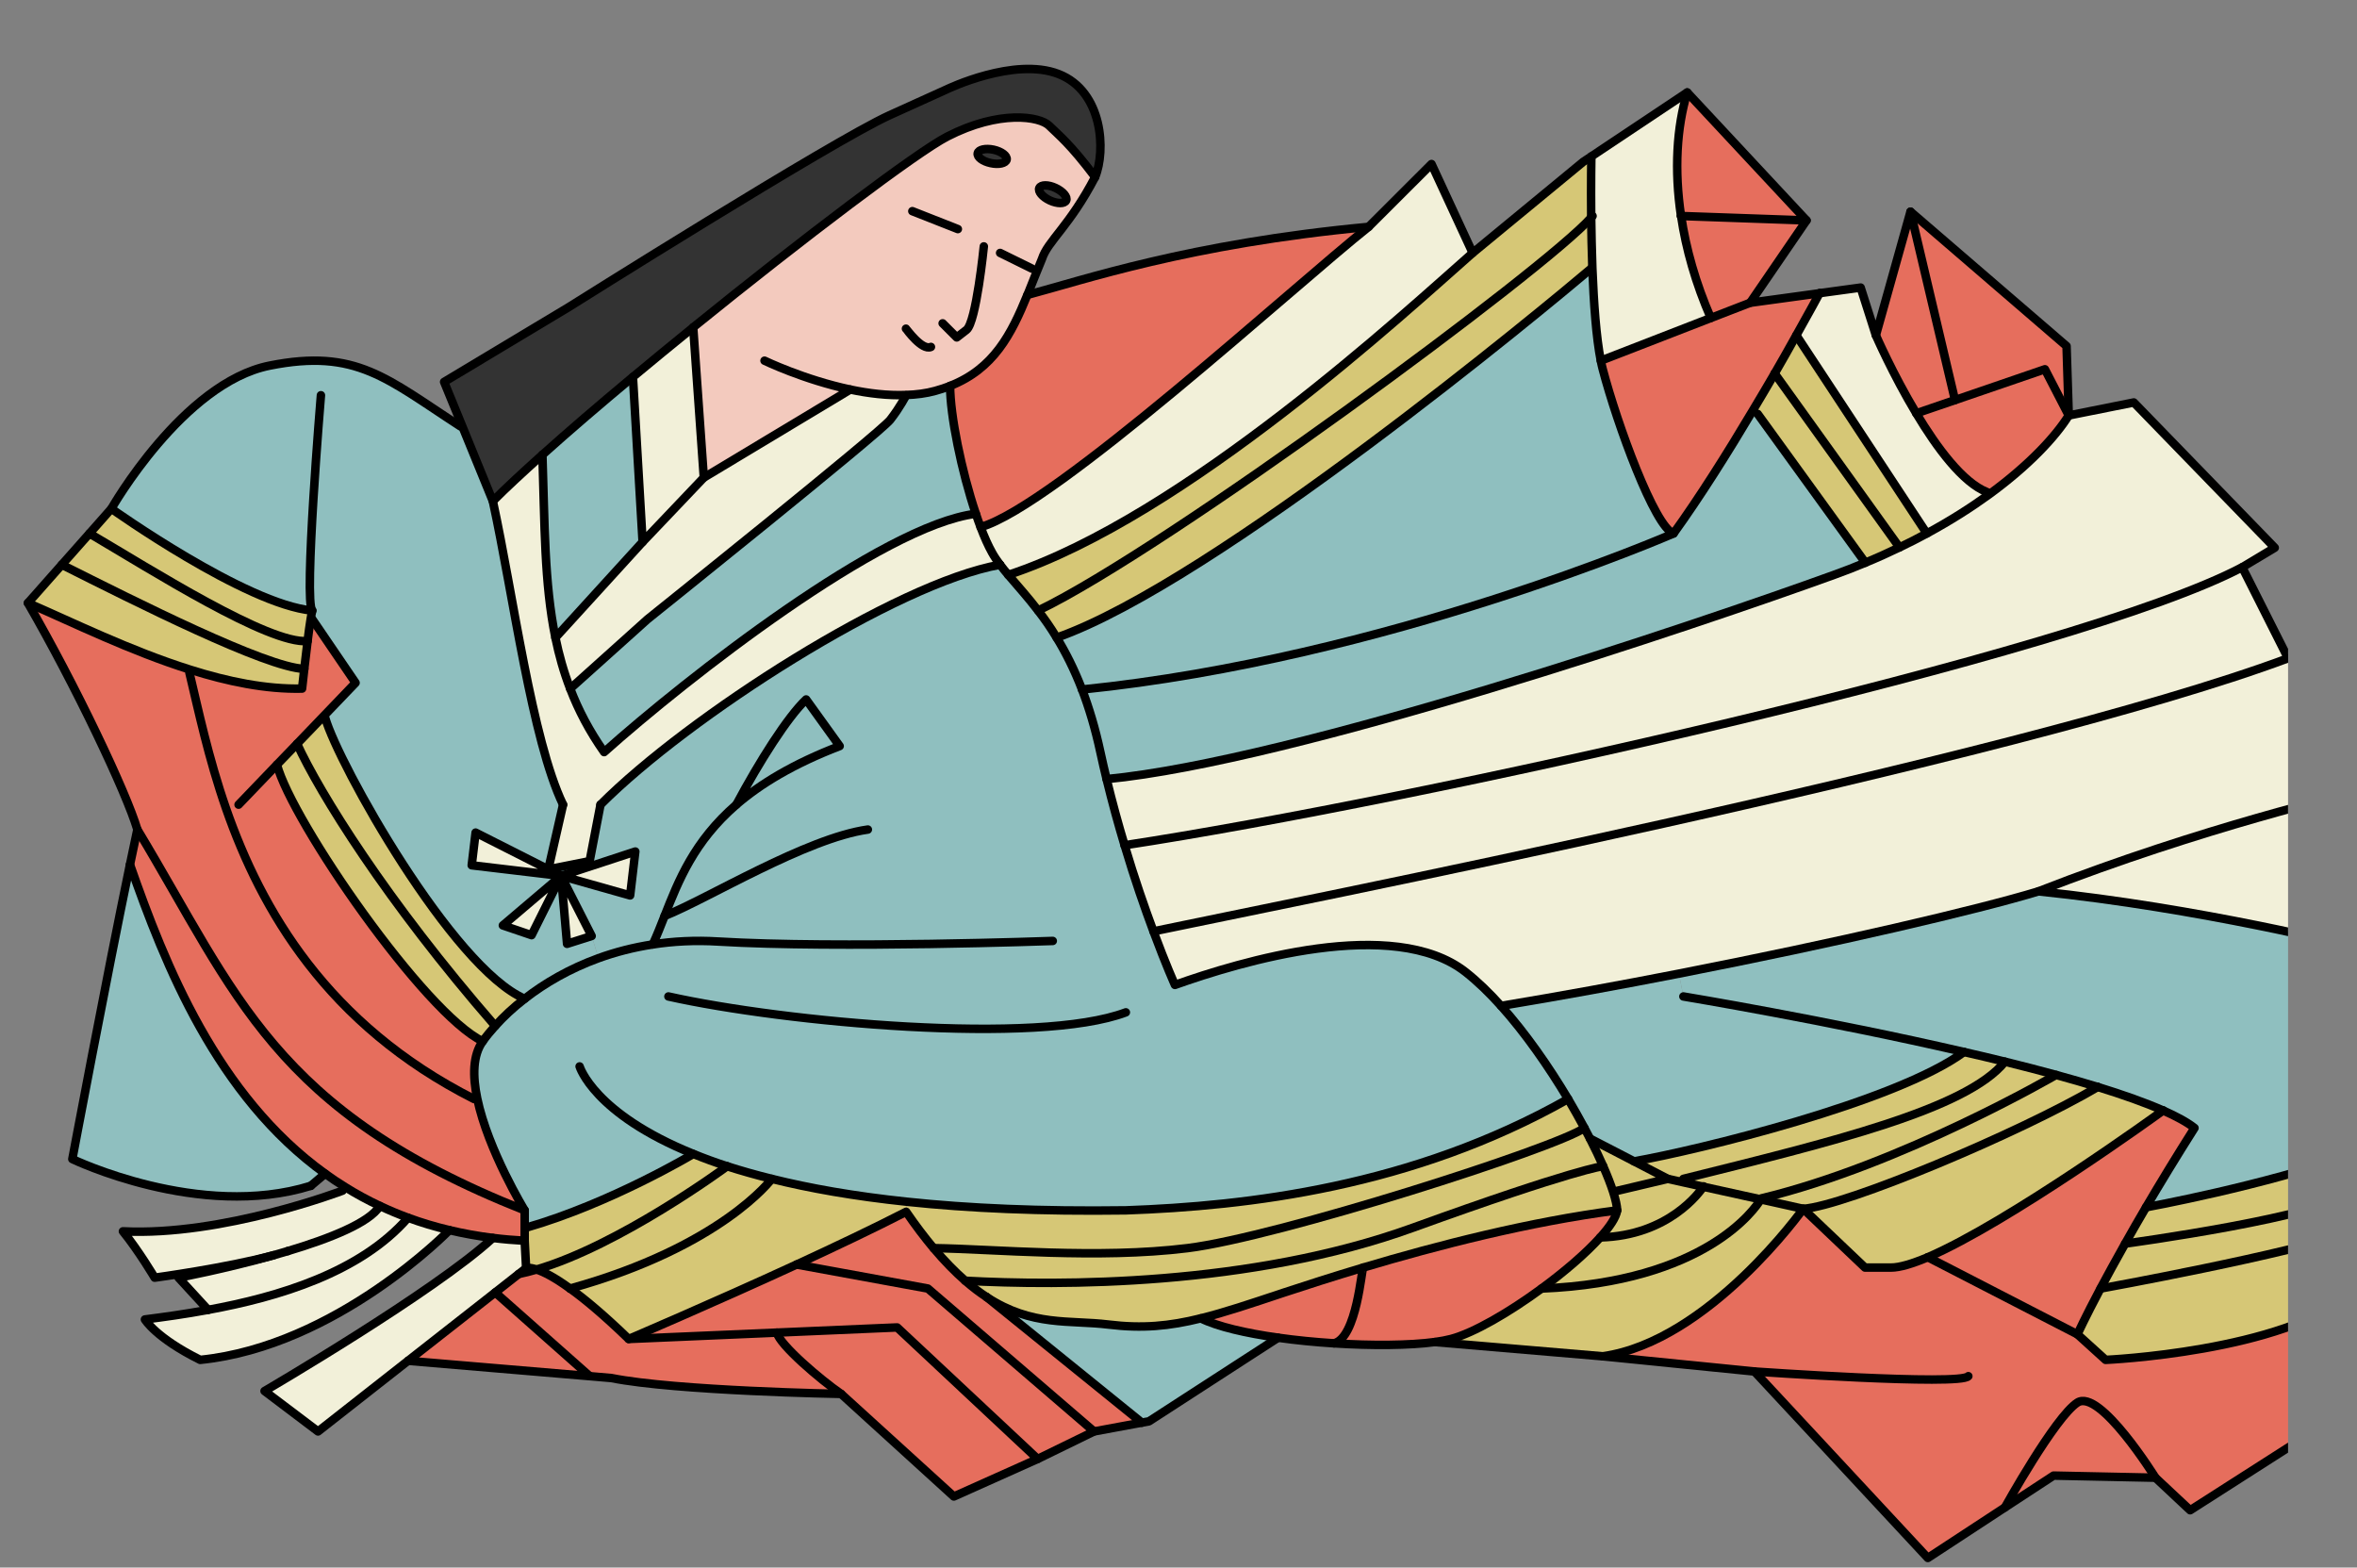 <?xml version="1.0" encoding="UTF-8"?>
<svg id="_レイヤー_1" data-name="レイヤー 1" xmlns="http://www.w3.org/2000/svg" xmlns:xlink="http://www.w3.org/1999/xlink" viewBox="0 0 277.62 184.62">
  <rect x="0" y="0" width="277.62" height="184.62" fill="#808080" stroke="none"/>
  <defs>
    <style>
      .cls-1 {
        fill: #f3cabe;
      }

      .cls-1, .cls-2, .cls-3, .cls-4, .cls-5, .cls-6, .cls-7 {
        stroke-width: 0px;
      }

      .cls-2 {
        fill: #f2f0d9;
      }

      .cls-3, .cls-8 {
        fill: none;
      }

      .cls-8 {
        stroke: #000;
        stroke-linecap: round;
        stroke-linejoin: round;
      }

      .cls-4 {
        fill: #333;
      }

      .cls-5 {
        fill: #e66e5d;
      }

      .cls-9 {
        clip-path: url(#clippath);
      }

      .cls-6 {
        fill: #8fbfbf;
      }

      .cls-7 {
        fill: #d6c776;
      }
    </style>
    <clipPath id="clippath">
      <rect class="cls-3" width="269.5" height="184.62"/>
    </clipPath>
  </defs>
  <g class="cls-9">
    <g>
      <g>
        <path class="cls-5" d="m206.65,161.53l-17.87-1.79c12.51-1.78,23.61-17.37,23.61-17.37l7.28,6.92h3.06c1.04,0,2.54-.46,4.34-1.22l17.62,9.08,3.32,3.01s20.94-.92,29.11-7.94v13.4l-19.15,12.25-4.09-3.83s-6.55-10.55-9.19-8.85-8.54,12.35-8.54,12.35l-9.08,5.95-20.42-21.96Z"/>
        <path class="cls-7" d="m277.12,145.02v7.2c-8.17,7.02-29.11,7.94-29.11,7.94l-3.32-3.01s.88-1.92,2.72-5.4h.01s22.55-4.08,29.7-6.73Z"/>
        <path class="cls-7" d="m277.12,140.25v4.77c-7.15,2.65-29.7,6.74-29.7,6.74h-.01c.79-1.49,1.76-3.26,2.9-5.29,0,0,24-3.25,26.81-6.22Z"/>
        <path class="cls-7" d="m277.12,135.91v4.34c-2.81,2.97-26.81,6.22-26.81,6.22.74-1.32,1.56-2.75,2.46-4.28,0,0,14-2.55,24.35-6.28Z"/>
        <path class="cls-6" d="m231.33,123.9c-16.11-3.73-33.05-6.54-33.05-6.54l-.53-2.69c18.53-3.62,35.17-7.51,42.35-9.69,19.14,1.96,37.02,6.51,37.02,6.51v24.42c-10.35,3.73-24.35,6.28-24.35,6.28,1.64-2.79,3.54-5.92,5.71-9.34-.86-.68-2.12-1.36-3.69-2.06h-.01c-2.08-.92-4.71-1.85-7.69-2.77h-.01c-1.55-.48-3.2-.95-4.91-1.42-1.93-.53-3.95-1.05-6.02-1.56-1.58-.39-3.2-.77-4.82-1.14Z"/>
        <path class="cls-2" d="m277.12,93.36v18.13s-17.88-4.55-37.02-6.51c19.4-7.59,37.02-11.62,37.02-11.62Z"/>
        <path class="cls-2" d="m277.12,74.98v18.38s-17.62,4.03-37.02,11.62c-7.18,2.18-23.82,6.07-42.35,9.69-6.85,1.34-13.96,2.64-20.95,3.8-1.39-1.55-2.8-2.91-4.19-4-8.51-6.64-26.56-1.2-34.22,1.53,0,0-1.06-2.35-2.53-6.31,14.45-3.05,101.17-20.07,133.64-32.16l7.62-2.55Z"/>
        <path class="cls-2" d="m264.1,66.81l5.4,10.72c-32.47,12.09-119.19,29.11-133.64,32.16-1.01-2.71-2.22-6.17-3.4-10.14,34.04-5.17,112.32-22.53,131.64-32.74Z"/>
        <path class="cls-2" d="m251.33,47.4l16.6,17.11-3.83,2.3c-19.32,10.21-97.6,27.57-131.64,32.74-.73-2.43-1.45-5.04-2.12-7.79,22.08-2.12,69.84-18.32,85.67-24.05,1.28-.46,2.52-.94,3.7-1.44,1.41-.58,2.74-1.18,4.02-1.8,1.12-.53,2.19-1.08,3.22-1.64,2.77-1.5,5.2-3.05,7.31-4.58,4.79-3.49,7.88-6.87,9.41-9.32l7.66-1.53Z"/>
        <path class="cls-5" d="m254.79,130.79c1.57.7,2.83,1.38,3.69,2.06-2.17,3.42-4.07,6.55-5.71,9.34-.9,1.53-1.72,2.96-2.46,4.28-1.14,2.03-2.11,3.8-2.9,5.28-1.84,3.48-2.72,5.4-2.72,5.4l-17.62-9.08c9.49-4.08,27.19-16.9,27.71-17.28h.01Z"/>
        <path class="cls-5" d="m253.88,174.04l-12-.25-5.73,3.75s5.9-10.65,8.54-12.35,9.19,8.85,9.19,8.85Z"/>
        <path class="cls-7" d="m247.09,128.02c2.98.92,5.61,1.85,7.69,2.77-.52.38-18.22,13.2-27.71,17.28-1.8.76-3.3,1.22-4.34,1.22h-3.06l-7.28-6.92c4.96-.33,25.48-8.92,34.69-14.35h.01Z"/>
        <polygon class="cls-5" points="243.41 40.76 243.67 48.93 240.86 43.49 230.27 47.12 225.03 24.93 243.41 40.76"/>
        <path class="cls-5" d="m240.86,43.49l2.81,5.44c-1.53,2.45-4.62,5.83-9.41,9.32l-.21-.29c-2.86-1.11-5.91-5.22-8.34-9.28l4.56-1.56,10.59-3.63Z"/>
        <path class="cls-7" d="m242.17,126.6c1.71.47,3.36.94,4.91,1.42-9.21,5.43-29.73,14.02-34.69,14.35l-5-1.11c.05-.08.07-.12.07-.12,16.56-3.97,34.71-14.54,34.71-14.54Z"/>
        <path class="cls-7" d="m200.62,139.77l-2.43-.54.09-.39c17.22-4.29,33.34-8.16,37.87-13.8,2.07.51,4.09,1.03,6.02,1.56,0,0-18.15,10.57-34.71,14.54,0,0-.02.04-.07.12l-6.77-1.49Z"/>
        <path class="cls-2" d="m234.05,57.96l.21.29c-2.11,1.53-4.54,3.08-7.31,4.58l-15.37-23.34c1.62-2.87,2.64-4.78,2.73-4.95h.01s4.84-.67,4.84-.67l1.79,5.62s1.98,4.56,4.76,9.19c2.43,4.06,5.48,8.17,8.34,9.28Z"/>
        <path class="cls-7" d="m231.33,123.9c1.62.37,3.24.75,4.82,1.14-4.53,5.64-20.65,9.51-37.87,13.8l-.09.39-1.75-.39-3.97-2.06c7.41-1.29,30.86-6.99,38.86-12.88Z"/>
        <path class="cls-5" d="m225.03,24.93l5.24,22.19-4.56,1.56c-2.78-4.63-4.76-9.19-4.76-9.19l4.08-14.56Z"/>
        <path class="cls-7" d="m211.58,39.49l15.37,23.34c-1.03.56-2.1,1.11-3.22,1.64l-14.7-20.48c.95-1.65,1.82-3.18,2.55-4.5Z"/>
        <path class="cls-7" d="m209.03,43.99l14.7,20.48c-1.28.62-2.61,1.22-4.02,1.8l-12.68-17.52-.6-.36c.92-1.53,1.79-3.01,2.6-4.4Z"/>
        <path class="cls-6" d="m207.03,48.75l12.68,17.52c-1.18.5-2.42.98-3.7,1.44-15.83,5.73-63.59,21.93-85.67,24.05-.25-1.04-.5-2.1-.73-3.17-.61-2.83-1.35-5.26-2.16-7.38,35.86-3.64,69.67-18.38,69.67-18.38,3.09-4.28,6.42-9.58,9.31-14.44l.6.36Z"/>
        <path class="cls-5" d="m209.03,43.99c-.81,1.39-1.68,2.87-2.6,4.4-2.89,4.86-6.22,10.16-9.31,14.44-2.22-.75-6.64-12.87-8.34-19.34-.08-.31-.16-.65-.23-1.01l12.96-5.03,4.63-1.79,8.17-1.12c-.09.17-1.11,2.08-2.73,4.95-.73,1.32-1.6,2.85-2.55,4.5Z"/>
        <path class="cls-5" d="m198.73,10.89l14.05,15.07-14.77-.52h-.01c-.81-5.41-.51-10.43.73-14.55Z"/>
        <path class="cls-5" d="m212.78,25.96l-6.64,9.7-4.63,1.79c-1.78-4.08-2.93-8.14-3.5-12.01l14.77.52Z"/>
        <path class="cls-6" d="m231.33,123.9c-8,5.89-31.45,11.59-38.86,12.88l-5.2-2.69c-.21-.41-.42-.82-.65-1.24-.59-1.11-1.24-2.25-1.92-3.41-2.28-3.82-5.04-7.78-7.9-10.97,6.99-1.16,14.1-2.46,20.95-3.8l.53,2.69s16.94,2.81,33.05,6.54Z"/>
        <path class="cls-7" d="m207.39,141.26l5,1.11s-11.1,15.59-23.61,17.37l-19.78-1.68c.72-.1,1.36-.22,1.9-.36,2.67-.7,6.86-3.14,10.67-5.94,19.29-.79,25.14-9.39,25.82-10.5Z"/>
        <path class="cls-7" d="m200.62,139.77l6.77,1.49c-.68,1.11-6.53,9.71-25.82,10.5,2.71-1.99,5.24-4.16,6.91-6.02,8.09-.2,11.76-5.4,12.14-5.97Z"/>
        <path class="cls-2" d="m187.42,25.62c-.04-4.1.02-7.2.02-7.2l11.29-7.53c-1.24,4.12-1.54,9.14-.73,14.55h.01c.57,3.87,1.72,7.93,3.5,12.01l-12.96,5.03c-.54-2.72-.83-6.81-.99-10.85-.07-2.08-.12-4.15-.14-6.01Z"/>
        <path class="cls-7" d="m196.44,138.84l1.75.39,2.43.54c-.38.57-4.05,5.77-12.14,5.97,1.14-1.26,1.88-2.38,2-3.19-.04-1.05-.64-2.91-1.65-5.2-.44-1.01-.97-2.11-1.56-3.26l5.2,2.69,3.97,2.06Z"/>
        <path class="cls-6" d="m188.78,43.49c1.7,6.47,6.12,18.59,8.34,19.34,0,0-33.81,14.74-69.67,18.38-.93-2.41-1.95-4.41-2.99-6.11,18.59-6.52,57.84-39.14,62.94-43.46h.16c.16,4.03.45,8.12.99,10.84.07.36.15.7.23,1.01Z"/>
        <path class="cls-7" d="m188.83,137.35c1.01,2.29,1.61,4.15,1.65,5.2-10.3,1.33-21.17,4.13-29.91,6.74-3.54,1.06-6.72,2.08-9.38,2.96-3.93,1.31-6.99,2.34-9.75,3.02-3.71.92-6.88,1.22-10.88.73-4.56-.56-8.98.27-14.34-3.23h-.01c-.82-.54-1.65-1.17-2.52-1.93,11,.6,33.6.69,52.75-6.25,19.14-6.93,22.39-7.24,22.39-7.24Z"/>
        <path class="cls-5" d="m190.48,142.55c-.12.81-.86,1.93-2,3.19-1.67,1.86-4.2,4.03-6.91,6.02-3.81,2.8-8,5.24-10.67,5.94-.54.14-1.18.26-1.9.36-2.99.4-7.39.44-11.88.15,2.71-.65,3.25-8.86,3.45-8.92,8.74-2.61,19.61-5.41,29.91-6.74Z"/>
        <path class="cls-7" d="m187.27,134.09c.59,1.15,1.12,2.25,1.56,3.26,0,0-3.25.31-22.39,7.24-19.15,6.94-41.75,6.85-52.75,6.25-1.18-1.03-2.42-2.29-3.72-3.83h.01c7.05.09,19.31,1.3,29.9-.01,10.6-1.3,43.44-11.81,46.74-14.15.23.42.44.83.65,1.24Z"/>
        <path class="cls-7" d="m187.56,31.63h-.16c-5.1,4.33-44.35,36.95-62.94,43.47-.72-1.2-1.46-2.25-2.19-3.19h.01c15.1-7.24,59.93-40.32,65.14-46.29.02,1.86.07,3.93.14,6.01Z"/>
        <path class="cls-7" d="m186.48,19.06l.96-.64s-.06,3.1-.02,7.2c-5.21,5.97-50.04,39.05-65.14,46.29h-.01c-1.27-1.66-2.49-2.99-3.51-4.2,20.81-6.84,47.04-31.2,54.7-37.92l13.02-10.73Z"/>
        <path class="cls-7" d="m184.7,129.44c.68,1.16,1.33,2.3,1.92,3.41-3.3,2.34-36.14,12.85-46.74,14.15-10.59,1.31-22.85.1-29.9,0h-.01c-1.04-1.23-2.12-2.65-3.24-4.28l.12-1.18c7.18.76,15.69,1.15,25.76,1.01,14.29-.51,33.71-2.72,52.09-13.11Z"/>
        <path class="cls-6" d="m86.73,94.77c2.84-2.45,6.72-4.81,12.17-6.9l-3.95-5.49c-2.17,2.04-5.49,7.28-8.22,12.39Zm-5.08,41.13h0s-9.64,5.8-19.68,8.69h-.17v-2.04s-4.32-7.07-5.59-13.18c-.55-2.63-.53-5.09.65-6.73.42-.59.91-1.19,1.47-1.81.96-1.07,2.12-2.16,3.47-3.2,2.35-1.83,5.26-3.53,8.7-4.78l-.81-2.61-3.6-7.08,8.13,2.3.61-5.17-8.74,2.87-1.51-.77,4.87-.97,1.28-6.65c10.34-10.38,34.77-26.07,47.06-28.26h0c.29.39.61.79.96,1.2,1.02,1.21,2.24,2.54,3.51,4.2.73.94,1.47,1.99,2.19,3.19,1.04,1.7,2.06,3.7,2.99,6.11.81,2.12,1.55,4.55,2.16,7.38.23,1.07.48,2.13.73,3.17.67,2.75,1.39,5.36,2.12,7.79,1.18,3.97,2.39,7.43,3.4,10.14,1.47,3.96,2.53,6.31,2.53,6.31,7.66-2.73,25.71-8.17,34.22-1.53,1.39,1.09,2.8,2.45,4.19,4,2.86,3.19,5.62,7.15,7.9,10.97-18.38,10.39-37.8,12.6-52.09,13.11-10.07.14-18.58-.25-25.76-1.01-6.28-.66-11.54-1.6-15.95-2.7-1.91-.47-3.65-.97-5.25-1.48-1.45-.47-2.78-.96-4-1.46Z"/>
        <path class="cls-2" d="m168.61,19.32l4.85,10.47c-7.66,6.72-33.89,31.08-54.7,37.92-.35-.41-.67-.81-.96-1.2h0c-.35-.47-.67-.94-.93-1.41-.46-.82-.92-1.85-1.36-3.02,8.63-2.44,37.02-28.46,45.7-35.36l7.41-7.4Z"/>
        <path class="cls-5" d="m160.57,149.29c-.2.06-.74,8.27-3.45,8.92-2.22-.14-4.47-.36-6.58-.66-3.78-.53-7.12-1.3-9.1-2.28,2.76-.68,5.82-1.71,9.75-3.02,2.66-.88,5.84-1.9,9.38-2.96Z"/>
        <path class="cls-6" d="m150.54,157.55l-15.21,9.85-.84.15-18.27-14.78c5.36,3.5,9.78,2.67,14.34,3.23,4,.49,7.17.19,10.88-.73,1.98.98,5.32,1.75,9.1,2.28Z"/>
        <path class="cls-5" d="m161.2,26.72c-8.68,6.9-37.07,32.92-45.7,35.36-.19-.5-.38-1.03-.56-1.57-1.69-5.01-3.03-11.61-3.03-15.05h0c5.13-2.03,7.2-6.07,9.1-10.73h.01c6.43-1.69,19-6.03,40.18-8.01Z"/>
        <path class="cls-5" d="m134.49,167.55l-5.63,1.04-19.57-16.83-15.46-2.83c4.56-2.1,9.16-4.29,12.9-6.21,1.12,1.63,2.2,3.05,3.24,4.29,1.3,1.54,2.54,2.8,3.72,3.83.87.76,1.7,1.39,2.52,1.92h.01s18.27,14.79,18.27,14.79Z"/>
        <path class="cls-4" d="m63.89,53.56c-2.28,2.04-4.27,3.89-5.84,5.46l-3.63-8.89-2.11-5.15,14.68-8.81s31.02-19.53,37.79-22.6l6.76-3.06s7.92-3.83,13.15-1.79c5.24,2.04,5.58,9.07,4.3,12.13-3.02-4-4.3-4.94-5.41-6.04-1.1-1.11-5.87-1.88-12,1.27-3.55,1.82-16.96,11.96-29.93,22.47h0c-2.41,1.96-4.79,3.92-7.1,5.84-3.89,3.24-7.55,6.38-10.66,9.17Z"/>
        <path class="cls-5" d="m128.86,168.59l-6.64,3.24-16.55-15.49-14.17.61-17.45.75s9.79-4.17,19.78-8.77l15.46,2.83,19.57,16.83Z"/>
        <path class="cls-1" d="m100.15,45.88l-17.25,10.37-1.25-17.69h0c12.97-10.52,26.38-20.66,29.93-22.48,6.13-3.15,10.9-2.38,12-1.27,1.11,1.1,2.39,2.04,5.41,6.04-3.02,5.79-5.58,7.53-6.26,9.64-.61,1.44-1.15,2.87-1.71,4.24h-.01c-1.9,4.66-3.97,8.7-9.1,10.72h0c-.55.22-1.14.42-1.77.59-1.08.3-2.23.44-3.41.48-2.17.09-4.44-.19-6.58-.64Zm25.43-22.27c.19-.4-.37-1.06-1.24-1.47s-1.73-.41-1.92,0c-.19.4.36,1.06,1.24,1.47.87.4,1.73.41,1.92,0Zm-7.01-4.81c.09-.44-.6-.96-1.54-1.17-.94-.2-1.78-.02-1.87.42-.1.44.59.96,1.53,1.16.94.21,1.78.02,1.88-.41Z"/>
        <path class="cls-4" d="m124.34,22.14c.87.41,1.43,1.07,1.24,1.47-.19.41-1.05.4-1.92,0-.88-.41-1.43-1.07-1.24-1.47.19-.41,1.05-.41,1.92,0Z"/>
        <path class="cls-5" d="m122.22,171.83l-9.87,4.42-13.28-12.08c-2.46-1.7-7.22-5.76-7.57-7.22l14.17-.61,16.55,15.49Z"/>
        <path class="cls-4" d="m117.03,17.63c.94.21,1.63.73,1.54,1.17-.1.43-.94.62-1.88.41-.94-.2-1.63-.72-1.53-1.16.09-.44.93-.62,1.87-.42Z"/>
        <path class="cls-2" d="m116.86,65.1c.26.47.58.94.93,1.41-12.29,2.19-36.72,17.88-47.06,28.26l-1.28,6.65-4.87.97,1.74-7.62c-3.67-7.67-5.85-24.62-8.27-35.75,1.57-1.57,3.56-3.42,5.84-5.46.27,8.16.21,15.11,1.53,21.54.42,2.05.98,4.05,1.74,6.01.97,2.53,2.26,5,4,7.47,9.7-8.67,32.76-26.71,43.78-28.07.18.54.37,1.07.56,1.57.44,1.17.9,2.2,1.36,3.02Z"/>
        <path class="cls-6" d="m111.91,45.46c0,3.44,1.34,10.04,3.03,15.05-11.02,1.36-34.08,19.4-43.78,28.07-1.74-2.47-3.03-4.94-4-7.47l9.11-8.18s27.4-21.95,28.59-23.49c1.19-1.53,1.87-2.89,1.87-2.89v-.03c1.18-.04,2.33-.18,3.41-.48.63-.17,1.22-.37,1.77-.58Z"/>
        <path class="cls-7" d="m106.85,141.54l-.12,1.18c-3.74,1.92-8.34,4.11-12.9,6.21-9.99,4.6-19.78,8.77-19.78,8.77-2.92-2.82-5.17-4.7-6.9-5.94,17.86-4.94,23.75-12.92,23.75-12.92,4.41,1.1,9.67,2.04,15.95,2.7Z"/>
        <path class="cls-2" d="m106.73,46.52v.03s-.68,1.36-1.87,2.89c-1.19,1.54-28.59,23.49-28.59,23.49l-9.11,8.18c-.76-1.96-1.32-3.96-1.74-6.01l10.27-11.27,7.21-7.58,17.25-10.37c2.14.45,4.41.73,6.58.64Z"/>
        <path class="cls-6" d="m94.95,82.38l3.95,5.49c-5.45,2.09-9.33,4.45-12.17,6.9,2.73-5.11,6.05-10.35,8.22-12.39Z"/>
        <path class="cls-5" d="m91.5,156.95c.35,1.46,5.11,5.52,7.57,7.22,0,0-19.4-.34-27.06-1.87l-2.55-.22-11.13-9.86,2.76-2.17c.69-.14,1.39-.32,2.11-.53.8.26,2.06.87,3.94,2.24h.01c1.73,1.24,3.98,3.12,6.9,5.94l17.45-.75Z"/>
        <path class="cls-7" d="m85.65,137.36c1.6.51,3.34,1.01,5.25,1.48,0,0-5.89,7.98-23.75,12.92h-.01c-1.88-1.37-3.14-1.98-3.94-2.24,9.74-2.85,22.04-11.86,22.45-12.16Z"/>
        <path class="cls-2" d="m81.65,38.56l1.25,17.69-7.21,7.58-1.14-19.44c2.31-1.92,4.69-3.88,7.1-5.83Z"/>
        <path class="cls-7" d="m81.65,135.9c1.22.5,2.55.99,4,1.46-.41.3-12.71,9.31-22.45,12.16-.91-.3-1.23-.16-1.23-.16l-.17-3.23v-1.54h.17c10.04-2.89,19.68-8.68,19.68-8.68h0Z"/>
        <path class="cls-6" d="m74.55,44.39l1.14,19.44-10.27,11.27c-1.32-6.43-1.26-13.38-1.53-21.54,3.11-2.79,6.77-5.93,10.66-9.17Z"/>
        <polygon class="cls-2" points="74.83 100.29 74.22 105.46 66.09 103.16 74.83 100.29"/>
        <path class="cls-6" d="m36.78,71.91c-7.83-.72-23.66-12-23.66-12,0,0,8.42-14.81,18.64-16.85,10.21-2.04,13.78,1.53,22.46,7.15l.2-.08,3.63,8.89c2.42,11.13,4.6,28.08,8.27,35.75l-1.74,7.62-8.56-4.33-.46,3.85,10.53,1.25-6.86,5.83,3.38,1.15,3.48-6.98.7,8,2.9-.92.81,2.61c-3.44,1.25-6.35,2.95-8.7,4.78-8.51-3.65-21.96-27.67-23.5-33.1l-.19-.18,3.77-3.93-5.1-7.49-.19-.02c.07-.46.14-.81.19-1Z"/>
        <polygon class="cls-2" points="66.09 103.16 69.69 110.24 66.79 111.16 66.09 103.16"/>
        <polygon class="cls-5" points="69.46 162.08 48.06 160.27 58.33 152.22 69.46 162.08"/>
        <polygon class="cls-2" points="66.09 103.16 62.61 110.14 59.23 108.99 66.09 103.16"/>
        <polygon class="cls-2" points="66.09 103.16 55.56 101.91 56.02 98.06 64.58 102.39 66.09 103.16"/>
        <path class="cls-2" d="m61.8,146.13l.17,3.23-.88.69-2.76,2.17-10.27,8.05-10.6,8.32-6.3-4.76s20.08-11.73,26.89-18.03c1.21.15,2.46.26,3.75.33Z"/>
        <path class="cls-5" d="m61.8,144.59v1.54c-1.29-.07-2.54-.18-3.75-.33-1.78-.22-3.49-.53-5.12-.92-1.7-.4-3.32-.89-4.87-1.46-1.15-.42-2.25-.89-3.32-1.39-1.44-.68-2.81-1.42-4.11-2.24-.8-.49-1.58-1.01-2.33-1.56-12.75-9.18-18.84-24.53-22.99-36.4.3-1.47.6-2.86.87-4.13,11.75,19.49,16,33.11,45.62,44.85v2.04Z"/>
        <path class="cls-5" d="m56.21,129.37c1.27,6.11,5.59,13.18,5.59,13.18-29.62-11.74-33.87-25.36-45.62-44.85-1.28-4.34-7.28-16.98-12.89-26.68,5.24,2.27,12.07,5.64,19.1,7.85l-.08.36c1.04,4.32,2.21,9.96,4.33,16.04,4.14,11.86,11.87,25.4,29.2,34.17l.37-.07Z"/>
        <path class="cls-7" d="m61.8,117.63c-1.35,1.04-2.51,2.13-3.47,3.2-12.83-14.74-20.7-27.47-23.34-33.23l3.12-3.25.19.18c1.54,5.43,14.99,29.45,23.5,33.1Z"/>
        <path class="cls-7" d="m58.33,120.83c-.56.62-1.05,1.22-1.47,1.81-6.81-3.24-22.47-25.88-24.24-32.58l2.37-2.46c2.64,5.76,10.51,18.49,23.34,33.23Z"/>
        <path class="cls-5" d="m56.21,129.37l-.37.07c-17.33-8.77-25.06-22.31-29.2-34.17l1.46-.5,4.52-4.71c1.77,6.7,17.43,29.34,24.24,32.58-1.18,1.64-1.2,4.1-.65,6.73Z"/>
        <path class="cls-2" d="m48.06,143.42c1.55.57,3.17,1.06,4.87,1.46,0,0-13.26,13.65-29.35,15.28-5.23-2.59-6.51-4.76-6.51-4.76,2.2-.28,4.74-.63,7.44-1.13,8.25-1.51,17.94-4.39,23.55-10.85Z"/>
        <path class="cls-2" d="m44.74,142.03c1.07.5,2.17.97,3.32,1.39-5.61,6.46-15.3,9.34-23.55,10.85l-3.48-3.79s5.49-1.03,11.22-2.65c.58-.16,1.13-.32,1.64-.48,4.92-1.47,9.65-3.34,10.85-5.32Z"/>
        <path class="cls-5" d="m36.78,72.93l5.1,7.49-3.77,3.93-3.12,3.25-2.37,2.46-4.52,4.71-1.46.5c-2.12-6.08-3.29-11.72-4.33-16.04l.08-.36c4.43,1.4,8.95,2.33,13.19,2.23,0,0,.1-.99.26-2.32.11-.99.25-2.17.39-3.28.12-.98.25-1.9.36-2.59l.19.02Z"/>
        <path class="cls-2" d="m40.63,139.79c1.3.82,2.67,1.56,4.11,2.24-1.2,1.98-5.93,3.85-10.85,5.32-.51.16-1.06.32-1.64.48-5.62,1.51-14.03,2.65-14.03,2.65,0,0-1.87-3.16-3.74-5.46,11.74.6,25.87-4.79,25.87-4.79l.28-.44Z"/>
        <path class="cls-6" d="m38.3,138.23l-1.69,1.43c-13.11,4.08-28.09-3.15-28.09-3.15,0,0,3.95-21.01,6.79-34.68,4.15,11.87,10.24,27.22,22.99,36.4Z"/>
        <path class="cls-7" d="m36.78,71.91c-.05.19-.12.54-.19,1-.11.69-.24,1.61-.36,2.59-4.57.4-18.35-8.35-25.69-12.67l2.58-2.92s15.83,11.28,23.66,12Z"/>
        <path class="cls-7" d="m10.54,62.83c7.34,4.32,21.12,13.07,25.69,12.67-.14,1.11-.28,2.29-.39,3.28-4.54-.17-19.83-7.89-28.56-12.27l3.26-3.68Z"/>
        <path class="cls-7" d="m35.84,78.78c-.16,1.33-.26,2.32-.26,2.32-4.24.1-8.76-.83-13.19-2.23-7.03-2.21-13.86-5.58-19.1-7.85l3.99-4.51c8.73,4.38,24.02,12.1,28.56,12.27Z"/>
      </g>
      <g>
        <path class="cls-8" d="m214.31,34.54l-8.17,1.12,6.64-9.7-14.05-15.07-11.29,7.53-.96.64-13.02,10.73-4.85-10.47-7.41,7.4c-21.18,1.98-33.75,6.32-40.18,8.01"/>
        <path class="cls-8" d="m169,158.06l19.78,1.68,17.87,1.79,20.42,21.96,9.08-5.95,5.73-3.75,12,.25,4.09,3.83,19.15-12.25v-54.13s-17.88-4.55-37.02-6.51c19.4-7.59,37.02-11.62,37.02-11.62v-18.38l-7.62,2.55-5.4-10.72,3.83-2.3-16.6-17.11-7.66,1.53-.26-8.17-18.38-15.83-4.08,14.56-1.79-5.62-4.84.66"/>
        <path class="cls-8" d="m48.06,160.27l21.4,1.81,2.55.22c7.66,1.53,27.06,1.87,27.06,1.87l13.28,12.08,9.87-4.42,6.64-3.24,5.63-1.04.84-.15,15.21-9.85"/>
        <path class="cls-8" d="m81.65,38.56c-2.41,1.95-4.79,3.91-7.1,5.83-3.89,3.24-7.55,6.38-10.66,9.17-2.28,2.04-4.27,3.89-5.84,5.46l-3.63-8.89-2.11-5.15,14.68-8.81s31.02-19.53,37.79-22.6l6.76-3.06s7.92-3.83,13.15-1.79c5.24,2.04,5.58,9.07,4.3,12.13-3.02-4-4.3-4.94-5.41-6.04-1.1-1.11-5.87-1.88-12,1.27-3.55,1.82-16.96,11.96-29.93,22.47"/>
        <line class="cls-8" x1="107.46" y1="24.87" x2="112.82" y2="26.98"/>
        <line class="cls-8" x1="117.8" y1="29.79" x2="121.56" y2="31.64"/>
        <path class="cls-8" d="m115.88,29.02s-.89,8.94-2.04,9.83l-1.15.89-1.66-1.66"/>
        <path class="cls-8" d="m106.71,38.71c.06.05,1.88,2.62,2.94,2.15"/>
        <path class="cls-8" d="m125.58,23.61c-.19.41-1.05.4-1.92,0-.88-.41-1.43-1.07-1.24-1.47.19-.41,1.05-.41,1.92,0s1.43,1.07,1.24,1.47Z"/>
        <path class="cls-8" d="m118.57,18.8c-.1.43-.94.62-1.88.41-.94-.2-1.63-.72-1.53-1.16.09-.44.93-.62,1.87-.42.94.21,1.63.73,1.54,1.17Z"/>
        <path class="cls-8" d="m111.91,45.46c-.55.21-1.14.41-1.77.58-1.08.3-2.23.44-3.41.48-2.17.09-4.44-.19-6.58-.64-5.47-1.16-10.1-3.4-10.1-3.4"/>
        <path class="cls-8" d="m128.99,20.85c-3.02,5.79-5.58,7.53-6.26,9.64-.61,1.44-1.15,2.87-1.71,4.24h-.01c-1.9,4.66-3.97,8.7-9.1,10.72"/>
        <polyline class="cls-8" points="81.65 38.55 81.65 38.56 82.9 56.25 100.15 45.88"/>
        <polyline class="cls-8" points="74.55 44.39 75.69 63.83 82.9 56.25"/>
        <path class="cls-8" d="m36.61,139.66c-13.11,4.08-28.09-3.15-28.09-3.15,0,0,3.95-21.01,6.79-34.68.3-1.47.6-2.86.87-4.13-1.28-4.34-7.28-16.98-12.89-26.68l3.99-4.51,3.26-3.68,2.58-2.92s8.42-14.81,18.64-16.85c10.21-2.04,13.78,1.53,22.46,7.15"/>
        <path class="cls-8" d="m67.14,151.76c-1.88-1.37-3.14-1.98-3.94-2.24-.91-.3-1.23-.16-1.23-.16l-.88.69-2.76,2.17-10.27,8.05-10.6,8.32-6.3-4.76s20.08-11.73,26.89-18.03"/>
        <path class="cls-8" d="m116.21,152.76c-.82-.53-1.65-1.16-2.52-1.92-1.18-1.03-2.42-2.29-3.72-3.83-1.04-1.24-2.12-2.66-3.24-4.29-3.74,1.92-8.34,4.11-12.9,6.21-9.99,4.6-19.78,8.77-19.78,8.77-2.92-2.82-5.17-4.7-6.9-5.94"/>
        <path class="cls-8" d="m117.8,66.51c.29.39.61.79.96,1.2,1.02,1.21,2.24,2.54,3.51,4.2.73.94,1.47,1.99,2.19,3.19,1.04,1.7,2.06,3.7,2.99,6.11.81,2.12,1.55,4.55,2.16,7.38.23,1.07.48,2.13.73,3.17.67,2.75,1.39,5.36,2.12,7.79,1.18,3.97,2.39,7.43,3.4,10.14,1.47,3.96,2.53,6.31,2.53,6.31,7.66-2.73,25.71-8.17,34.22-1.53,1.39,1.09,2.8,2.45,4.19,4,2.86,3.19,5.62,7.15,7.9,10.97.68,1.16,1.33,2.3,1.92,3.41.23.42.44.83.65,1.24.59,1.15,1.12,2.25,1.56,3.26,1.01,2.29,1.61,4.15,1.65,5.2-10.3,1.33-21.17,4.13-29.91,6.74-3.54,1.06-6.72,2.08-9.38,2.96-3.93,1.31-6.99,2.34-9.75,3.02-3.71.92-6.88,1.22-10.88.73-4.56-.56-8.98.27-14.34-3.23"/>
        <path class="cls-8" d="m111.91,45.45h0c0,3.45,1.34,10.05,3.03,15.06.18.54.37,1.07.56,1.57.44,1.17.9,2.2,1.36,3.02.26.47.58.94.93,1.41"/>
        <path class="cls-8" d="m55.84,129.44c-17.33-8.77-25.06-22.31-29.2-34.17-2.12-6.08-3.29-11.72-4.33-16.04"/>
        <path class="cls-8" d="m37.8,46.55s-2.04,24.34-1.02,25.36c-.05.19-.12.54-.19,1-.11.69-.24,1.61-.36,2.59-.14,1.11-.28,2.29-.39,3.28-.16,1.33-.26,2.32-.26,2.32-4.24.1-8.76-.83-13.19-2.23-7.03-2.21-13.86-5.58-19.1-7.85"/>
        <path class="cls-8" d="m61.97,149.36l-.17-3.23c-1.29-.07-2.54-.18-3.75-.33-1.78-.22-3.49-.53-5.12-.92-1.7-.4-3.32-.89-4.87-1.46-1.15-.42-2.25-.89-3.32-1.39-1.44-.68-2.81-1.42-4.11-2.24-.8-.49-1.58-1.01-2.33-1.56-12.75-9.18-18.84-24.53-22.99-36.4"/>
        <path class="cls-8" d="m61.8,146.13v-3.58c-29.62-11.74-33.87-25.36-45.62-44.85"/>
        <path class="cls-8" d="m61.8,142.55s-4.32-7.07-5.59-13.18c-.55-2.63-.53-5.09.65-6.73.42-.59.91-1.19,1.47-1.81.96-1.07,2.12-2.16,3.47-3.2,2.35-1.83,5.26-3.53,8.7-4.78,1.96-.71,4.1-1.27,6.39-1.62,2.4-.37,4.98-.51,7.72-.34,14.12.85,39.39-.07,39.39-.07"/>
        <path class="cls-8" d="m78.73,117.36c13.71,3.06,43.49,5.79,53.88,1.87"/>
        <path class="cls-8" d="m68.27,125.6s1.64,5.55,13.38,10.3c1.22.5,2.55.99,4,1.46,1.6.51,3.34,1.01,5.25,1.48,4.41,1.1,9.67,2.04,15.95,2.7,7.18.76,15.69,1.15,25.76,1.01,14.29-.51,33.71-2.72,52.09-13.11"/>
        <path class="cls-8" d="m81.65,135.91s-9.64,5.79-19.68,8.68"/>
        <path class="cls-8" d="m85.66,137.35h-.01c-.41.31-12.71,9.32-22.45,12.17-.72.21-1.42.39-2.11.53"/>
        <path class="cls-8" d="m90.9,138.84s-5.89,7.98-23.75,12.92h-.01"/>
        <path class="cls-8" d="m109.98,147c7.05.1,19.31,1.31,29.9,0,10.6-1.3,43.44-11.81,46.74-14.15"/>
        <path class="cls-8" d="m113.69,150.84c11,.6,33.6.69,52.75-6.25,19.14-6.93,22.39-7.24,22.39-7.24"/>
        <path class="cls-8" d="m190.48,142.55c-.12.81-.86,1.93-2,3.19-1.67,1.86-4.2,4.03-6.91,6.02-3.81,2.8-8,5.24-10.67,5.94-.54.14-1.18.26-1.9.36-2.99.4-7.39.44-11.88.15-2.22-.14-4.47-.36-6.58-.66-3.78-.53-7.12-1.3-9.1-2.28"/>
        <polyline class="cls-8" points="116.21 152.76 116.22 152.77 134.49 167.55 134.5 167.56"/>
        <polyline class="cls-8" points="93.83 148.93 109.29 151.76 128.86 168.59"/>
        <polyline class="cls-8" points="122.22 171.83 105.67 156.34 91.5 156.95 74.05 157.7"/>
        <line class="cls-8" x1="69.46" y1="162.08" x2="58.33" y2="152.22"/>
        <line class="cls-8" x1="36.61" y1="139.66" x2="38.3" y2="138.23"/>
        <path class="cls-8" d="m78.28,107.88c5.05-2.01,16.67-9.16,23.94-10.18"/>
        <path class="cls-8" d="m86.73,94.77c-5,4.33-6.82,8.97-8.45,13.11-.46,1.17-.9,2.29-1.39,3.35"/>
        <path class="cls-8" d="m94.95,82.38l3.95,5.49c-5.45,2.09-9.33,4.45-12.17,6.9,2.73-5.11,6.05-10.35,8.22-12.39Z"/>
        <path class="cls-8" d="m70.73,94.77c10.34-10.38,34.77-26.07,47.06-28.26h0"/>
        <path class="cls-8" d="m63.89,53.55h0c.27,8.17.21,15.12,1.53,21.55.42,2.05.98,4.05,1.74,6.01.97,2.53,2.26,5,4,7.47,9.7-8.67,32.76-26.71,43.78-28.07"/>
        <path class="cls-8" d="m58.05,59.02c2.42,11.13,4.6,28.08,8.27,35.75"/>
        <path class="cls-8" d="m13.12,59.91s15.83,11.28,23.66,12"/>
        <path class="cls-8" d="m10.54,62.83c7.34,4.32,21.12,13.07,25.69,12.67"/>
        <path class="cls-8" d="m7.28,66.51c8.73,4.38,24.02,12.1,28.56,12.27"/>
        <polyline class="cls-8" points="36.78 72.93 41.88 80.42 38.11 84.35 34.99 87.6 32.62 90.06 28.1 94.77"/>
        <path class="cls-8" d="m38.3,84.53c1.54,5.43,14.99,29.45,23.5,33.1"/>
        <path class="cls-8" d="m32.62,90.06c1.77,6.7,17.43,29.34,24.24,32.58"/>
        <path class="cls-8" d="m34.99,87.6c2.64,5.76,10.51,18.49,23.34,33.23"/>
        <polygon class="cls-8" points="64.58 102.39 56.02 98.06 55.56 101.91 66.09 103.16 64.58 102.39"/>
        <polygon class="cls-8" points="66.09 103.16 74.83 100.29 74.22 105.46 66.09 103.16"/>
        <polygon class="cls-8" points="66.09 103.16 69.69 110.24 66.79 111.16 66.09 103.16"/>
        <polygon class="cls-8" points="66.09 103.16 59.23 108.99 62.61 110.14 66.09 103.16"/>
        <path class="cls-8" d="m161.2,26.72c-8.68,6.9-37.07,32.92-45.7,35.36"/>
        <path class="cls-8" d="m173.46,29.79c-7.66,6.72-33.89,31.08-54.7,37.92"/>
        <path class="cls-8" d="m122.28,71.91c15.1-7.24,59.93-40.32,65.14-46.29.06-.06.11-.12.16-.18"/>
        <path class="cls-8" d="m187.4,31.64c-5.1,4.32-44.35,36.94-62.94,43.46"/>
        <path class="cls-8" d="m187.44,18.42s-.06,3.1-.02,7.2c.02,1.86.07,3.93.14,6.01.16,4.04.45,8.13.99,10.85.07.36.15.7.23,1.01,1.7,6.47,6.12,18.59,8.34,19.34,3.09-4.28,6.42-9.58,9.31-14.44.92-1.53,1.79-3.01,2.6-4.4.95-1.65,1.82-3.18,2.55-4.5,1.62-2.87,2.64-4.78,2.73-4.95h.01"/>
        <polyline class="cls-8" points="188.55 42.48 201.51 37.45 206.14 35.66"/>
        <path class="cls-8" d="m198.01,25.44c.57,3.87,1.72,7.93,3.5,12.01"/>
        <path class="cls-8" d="m198.73,10.89c-1.24,4.12-1.54,9.14-.73,14.55"/>
        <path class="cls-8" d="m220.95,39.49s1.98,4.56,4.76,9.19c2.43,4.06,5.48,8.17,8.34,9.28"/>
        <path class="cls-8" d="m225.71,48.68l4.56-1.56,10.59-3.63,2.81,5.44c-1.53,2.45-4.62,5.83-9.41,9.32-2.11,1.53-4.54,3.08-7.31,4.58-1.03.56-2.1,1.11-3.22,1.64-1.28.62-2.61,1.22-4.02,1.8-1.18.5-2.42.98-3.7,1.44-15.83,5.73-63.59,21.93-85.67,24.05"/>
        <line class="cls-8" x1="225.03" y1="24.93" x2="230.27" y2="47.12"/>
        <path class="cls-8" d="m132.45,99.55h0c34.04-5.17,112.32-22.53,131.64-32.74"/>
        <path class="cls-8" d="m135.86,109.69c14.45-3.05,101.17-20.07,133.64-32.16"/>
        <path class="cls-8" d="m176.8,118.47c6.99-1.16,14.1-2.46,20.95-3.8,18.53-3.62,35.17-7.51,42.35-9.69"/>
        <path class="cls-8" d="m247.08,128.02c-1.55-.48-3.2-.95-4.91-1.42-1.93-.53-3.95-1.05-6.02-1.56-1.58-.39-3.2-.77-4.82-1.14-16.11-3.73-33.05-6.54-33.05-6.54"/>
        <path class="cls-8" d="m254.78,130.79c-2.08-.92-4.71-1.85-7.69-2.77"/>
        <path class="cls-8" d="m227.07,148.07l17.62,9.08s.88-1.92,2.72-5.4c.79-1.48,1.76-3.25,2.9-5.28.74-1.32,1.56-2.75,2.46-4.28,1.64-2.79,3.54-5.92,5.71-9.34-.86-.68-2.12-1.36-3.69-2.06"/>
        <path class="cls-8" d="m244.69,157.15l3.32,3.01s20.94-.92,29.11-7.94"/>
        <path class="cls-8" d="m247.42,151.76s22.55-4.09,29.7-6.74"/>
        <path class="cls-8" d="m250.31,146.47s24-3.25,26.81-6.22"/>
        <path class="cls-8" d="m252.77,142.19s14-2.55,24.35-6.28"/>
        <polyline class="cls-8" points="187.27 134.09 192.47 136.78 196.44 138.84 190.48 140.25"/>
        <path class="cls-8" d="m196.44,138.84l1.75.39,2.43.54,6.77,1.49,5,1.11s-11.1,15.59-23.61,17.37"/>
        <path class="cls-8" d="m200.65,139.72s-.01.02-.03.05c-.38.57-4.05,5.77-12.14,5.97"/>
        <path class="cls-8" d="m198.28,138.84c17.22-4.29,33.34-8.16,37.87-13.8"/>
        <path class="cls-8" d="m242.17,126.6s-18.15,10.57-34.71,14.54c0,0-.02.04-.07.12-.68,1.11-6.53,9.71-25.82,10.5"/>
        <path class="cls-8" d="m247.09,128.02h-.01c-9.21,5.43-29.73,14.02-34.69,14.35"/>
        <path class="cls-8" d="m254.79,130.79h-.01c-.52.38-18.22,13.2-27.71,17.28-1.8.76-3.3,1.22-4.34,1.22h-3.06l-7.28-6.92"/>
        <line class="cls-8" x1="277.12" y1="93.36" x2="277.12" y2="111.49"/>
        <line class="cls-8" x1="207.03" y1="48.75" x2="219.71" y2="66.27"/>
        <polyline class="cls-8" points="209.02 43.98 209.03 43.99 223.73 64.47"/>
        <line class="cls-8" x1="211.58" y1="39.49" x2="226.95" y2="62.83"/>
        <path class="cls-8" d="m197.12,62.83s-33.81,14.74-69.67,18.38h-.01"/>
        <line class="cls-8" x1="75.69" y1="63.83" x2="65.42" y2="75.1"/>
        <path class="cls-8" d="m67.16,81.11l9.11-8.18s27.4-21.95,28.59-23.49c1.19-1.53,1.87-2.89,1.87-2.89"/>
        <path class="cls-8" d="m160.57,149.29c-.2.06-.74,8.27-3.45,8.92"/>
        <path class="cls-8" d="m206.65,161.53s24.34,1.7,25.19.55"/>
        <path class="cls-8" d="m236.15,177.54s5.9-10.65,8.54-12.35,9.19,8.85,9.19,8.85"/>
        <polyline class="cls-8" points="66.32 94.77 64.58 102.39 69.45 101.42 70.73 94.77"/>
        <path class="cls-8" d="m99.07,164.17c-2.46-1.7-7.22-5.76-7.57-7.22"/>
        <path class="cls-8" d="m192.47,136.78c7.41-1.29,30.86-6.99,38.86-12.88,0-.01.01-.01.01-.01"/>
        <polyline class="cls-8" points="198 25.44 198.01 25.44 212.78 25.96"/>
        <path class="cls-8" d="m52.93,144.88s-13.26,13.65-29.35,15.28c-5.23-2.59-6.51-4.76-6.51-4.76,2.2-.28,4.74-.63,7.44-1.13,8.25-1.51,17.94-4.39,23.55-10.85"/>
        <path class="cls-8" d="m33.89,147.35c4.92-1.47,9.65-3.34,10.85-5.32"/>
        <path class="cls-8" d="m24.51,154.27l-3.48-3.79s5.49-1.03,11.22-2.65"/>
        <path class="cls-8" d="m40.35,140.23s-14.13,5.39-25.87,4.79c1.87,2.3,3.74,5.46,3.74,5.46,0,0,8.41-1.14,14.03-2.65.58-.16,1.13-.32,1.64-.48"/>
      </g>
    </g>
  </g>
</svg>